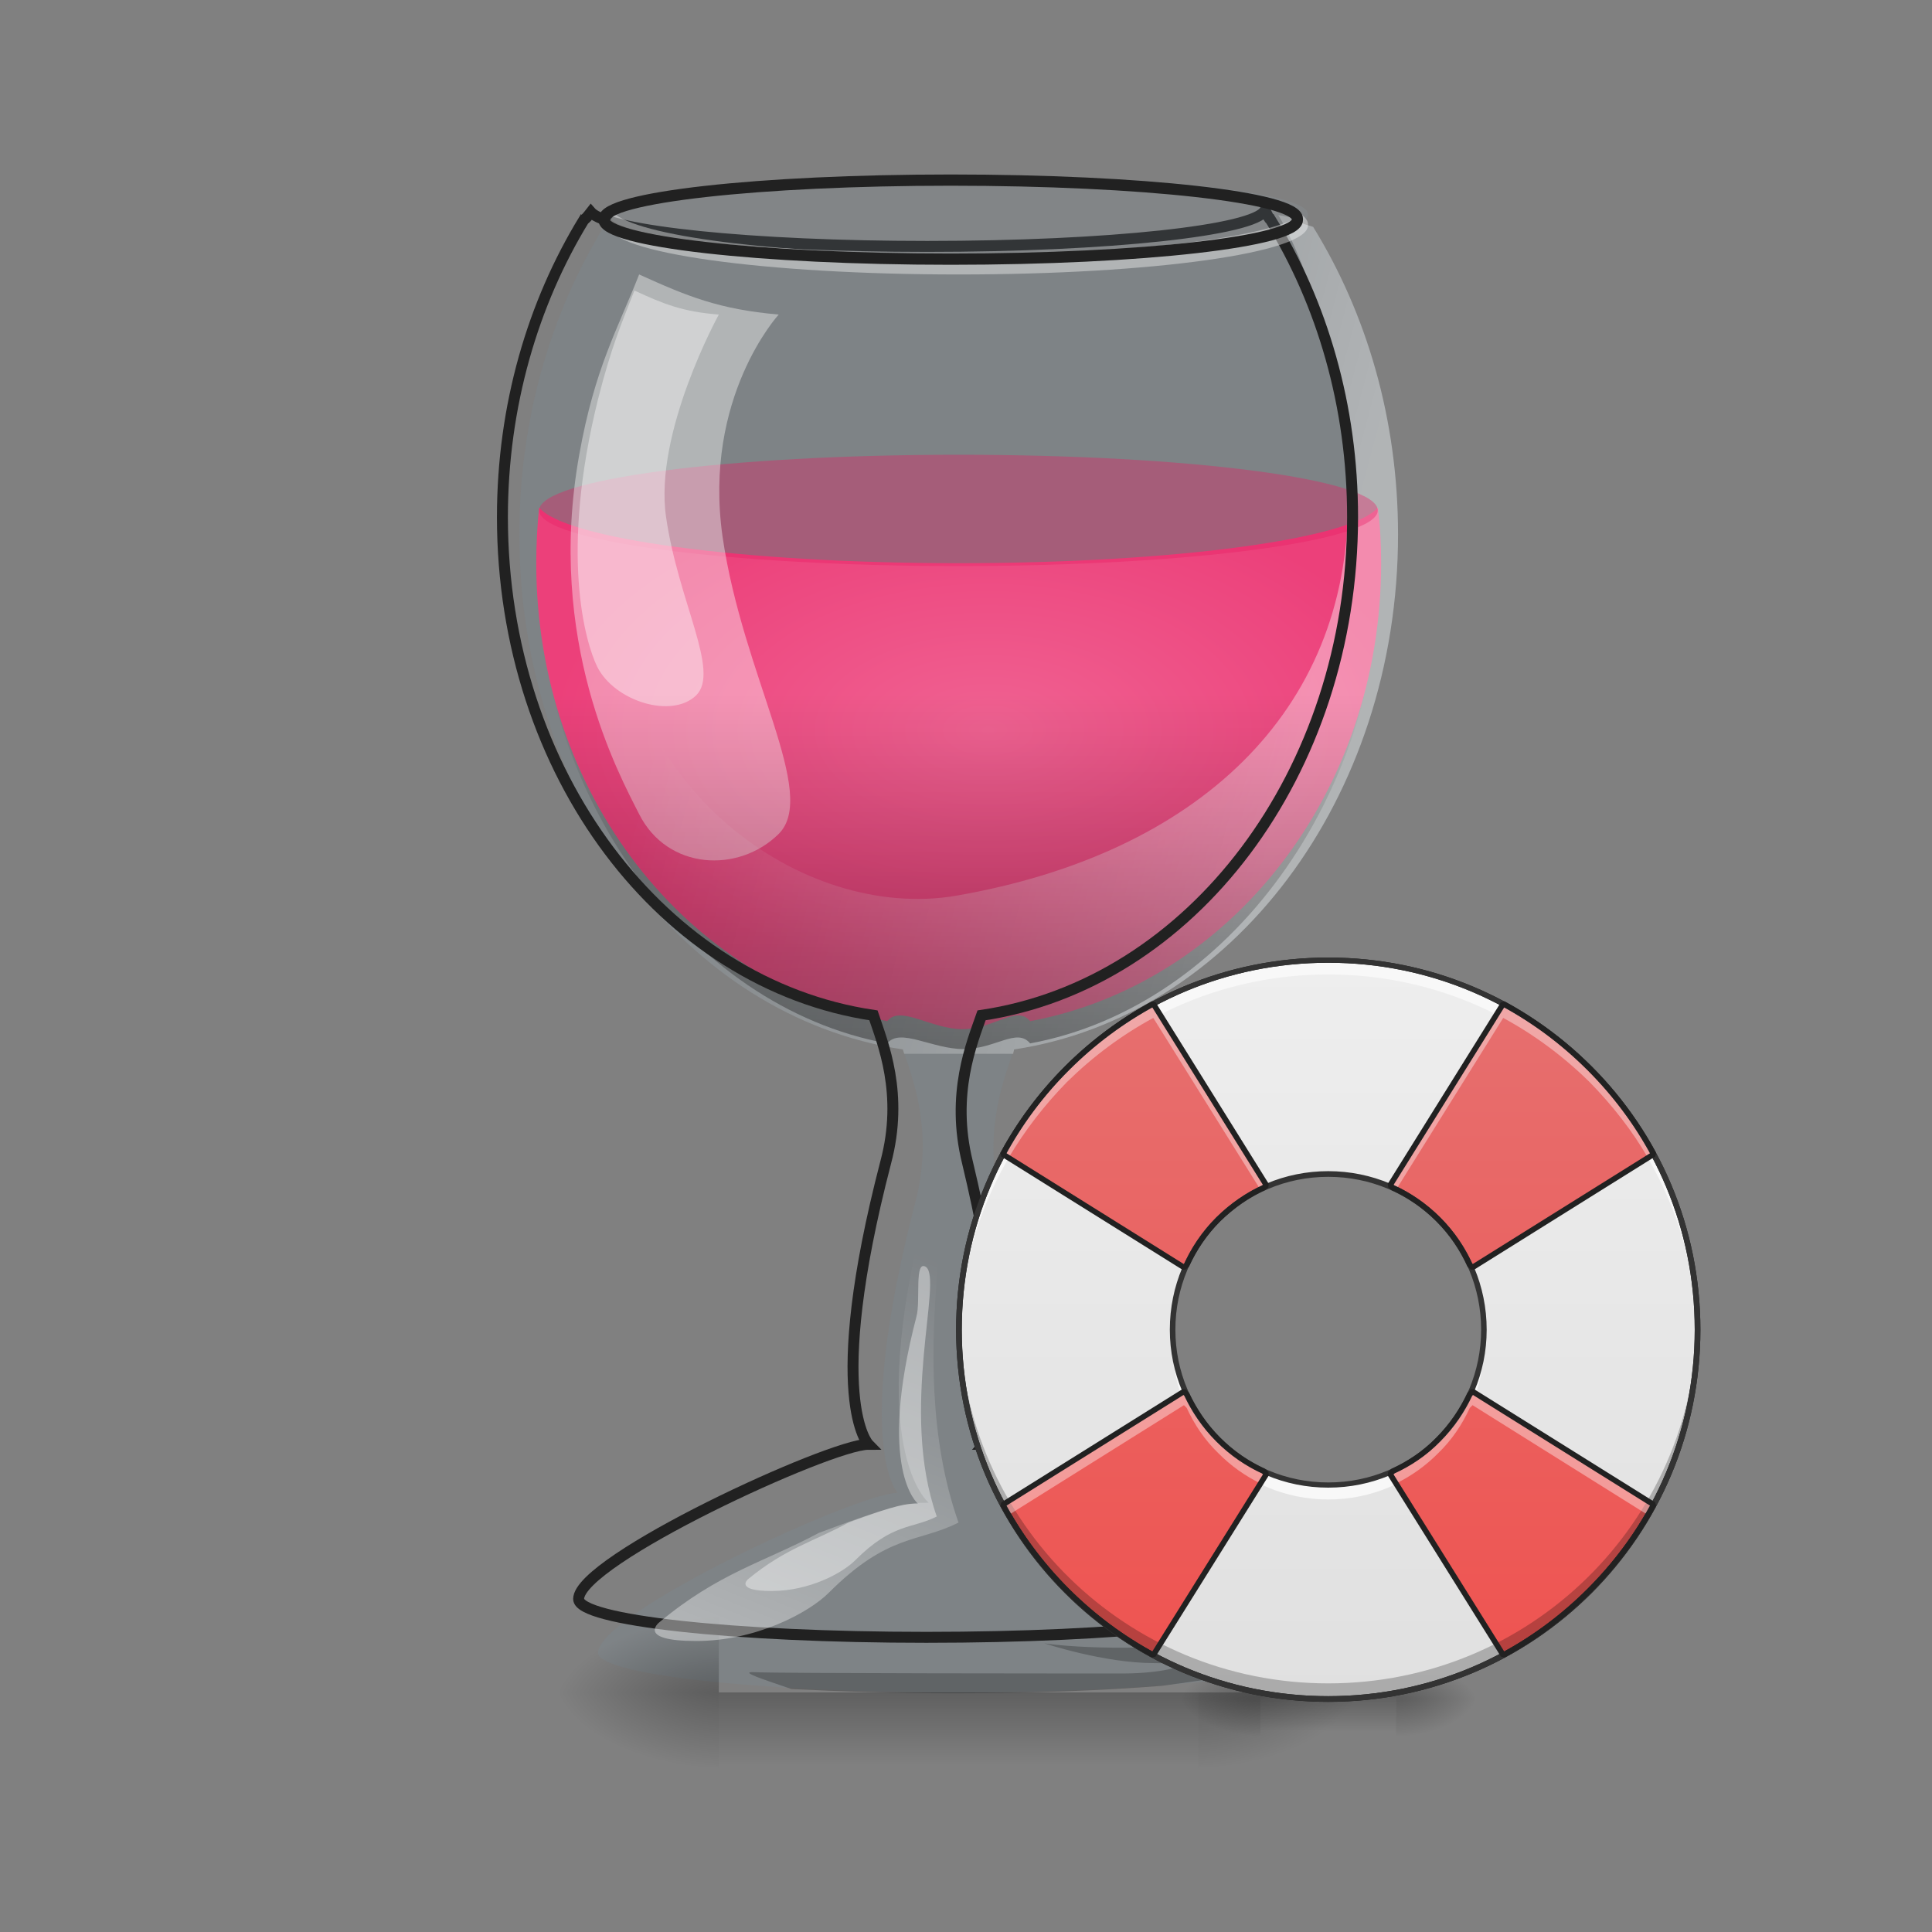 
<svg xmlns="http://www.w3.org/2000/svg" xmlns:xlink="http://www.w3.org/1999/xlink" width="16px" height="16px" viewBox="0 0 16 16" version="1.1">
<rect x="0" y="0" width="16" height="16" fill="#808080" stroke="none"/>
<defs>
<radialGradient id="radial0" gradientUnits="userSpaceOnUse" cx="960" cy="768.719" fx="960" fy="768.719" r="401.89" gradientTransform="matrix(0.009,0,0,0.005,-0.457,2.204)">
<stop offset="0" style="stop-color:rgb(94.118%,38.431%,57.255%);stop-opacity:1;"/>
<stop offset="1" style="stop-color:rgb(92.549%,25.098%,47.843%);stop-opacity:1;"/>
</radialGradient>
<linearGradient id="linear0" gradientUnits="userSpaceOnUse" x1="254" y1="233.5" x2="254" y2="254.667" gradientTransform="matrix(0.011,0,0,0.031,5.137,6.719)">
<stop offset="0" style="stop-color:rgb(0%,0%,0%);stop-opacity:0.275;"/>
<stop offset="1" style="stop-color:rgb(0%,0%,0%);stop-opacity:0;"/>
</linearGradient>
<radialGradient id="radial1" gradientUnits="userSpaceOnUse" cx="450.909" cy="189.579" fx="450.909" fy="189.579" r="21.167" gradientTransform="matrix(-0,0.039,0.07,0,-7.212,-3.764)">
<stop offset="0" style="stop-color:rgb(0%,0%,0%);stop-opacity:0.314;"/>
<stop offset="0.222" style="stop-color:rgb(0%,0%,0%);stop-opacity:0.275;"/>
<stop offset="1" style="stop-color:rgb(0%,0%,0%);stop-opacity:0;"/>
</radialGradient>
<radialGradient id="radial2" gradientUnits="userSpaceOnUse" cx="450.909" cy="189.579" fx="450.909" fy="189.579" r="21.167" gradientTransform="matrix(-0,-0.039,0.07,-0,-7.212,31.798)">
<stop offset="0" style="stop-color:rgb(0%,0%,0%);stop-opacity:0.314;"/>
<stop offset="0.222" style="stop-color:rgb(0%,0%,0%);stop-opacity:0.275;"/>
<stop offset="1" style="stop-color:rgb(0%,0%,0%);stop-opacity:0;"/>
</radialGradient>
<radialGradient id="radial3" gradientUnits="userSpaceOnUse" cx="450.909" cy="189.579" fx="450.909" fy="189.579" r="21.167" gradientTransform="matrix(0,0.039,-0.07,0,23.088,-3.764)">
<stop offset="0" style="stop-color:rgb(0%,0%,0%);stop-opacity:0.314;"/>
<stop offset="0.222" style="stop-color:rgb(0%,0%,0%);stop-opacity:0.275;"/>
<stop offset="1" style="stop-color:rgb(0%,0%,0%);stop-opacity:0;"/>
</radialGradient>
<linearGradient id="linear1" gradientUnits="userSpaceOnUse" x1="42.337" y1="26.961" x2="22.492" y2="21.669" gradientTransform="matrix(0.25,0,0,0.25,0,0)">
<stop offset="0" style="stop-color:rgb(100%,100%,100%);stop-opacity:0.392;"/>
<stop offset="1" style="stop-color:rgb(100%,100%,100%);stop-opacity:0;"/>
</linearGradient>
<linearGradient id="linear2" gradientUnits="userSpaceOnUse" x1="31.753" y1="36.222" x2="31.753" y2="22.992" gradientTransform="matrix(0.25,0,0,0.25,0,0)">
<stop offset="0" style="stop-color:rgb(0%,0%,0%);stop-opacity:0.392;"/>
<stop offset="1" style="stop-color:rgb(0%,0%,0%);stop-opacity:0;"/>
</linearGradient>
<linearGradient id="linear3" gradientUnits="userSpaceOnUse" x1="25.138" y1="54.745" x2="30.43" y2="41.514" gradientTransform="matrix(0.25,0,0,0.25,0,0)">
<stop offset="0" style="stop-color:rgb(100%,100%,100%);stop-opacity:0.392;"/>
<stop offset="1" style="stop-color:rgb(100%,100%,100%);stop-opacity:0;"/>
</linearGradient>
<radialGradient id="radial4" gradientUnits="userSpaceOnUse" cx="450.909" cy="189.579" fx="450.909" fy="189.579" r="21.167" gradientTransform="matrix(0,-0.019,-0.034,-0,17.973,22.726)">
<stop offset="0" style="stop-color:rgb(0%,0%,0%);stop-opacity:0.314;"/>
<stop offset="0.222" style="stop-color:rgb(0%,0%,0%);stop-opacity:0.275;"/>
<stop offset="1" style="stop-color:rgb(0%,0%,0%);stop-opacity:0;"/>
</radialGradient>
<radialGradient id="radial5" gradientUnits="userSpaceOnUse" cx="450.909" cy="189.579" fx="450.909" fy="189.579" r="21.167" gradientTransform="matrix(-0,0.019,0.034,0,4.027,5.413)">
<stop offset="0" style="stop-color:rgb(0%,0%,0%);stop-opacity:0.314;"/>
<stop offset="0.222" style="stop-color:rgb(0%,0%,0%);stop-opacity:0.275;"/>
<stop offset="1" style="stop-color:rgb(0%,0%,0%);stop-opacity:0;"/>
</radialGradient>
<radialGradient id="radial6" gradientUnits="userSpaceOnUse" cx="450.909" cy="189.579" fx="450.909" fy="189.579" r="21.167" gradientTransform="matrix(-0,-0.019,0.034,-0,4.027,22.726)">
<stop offset="0" style="stop-color:rgb(0%,0%,0%);stop-opacity:0.314;"/>
<stop offset="0.222" style="stop-color:rgb(0%,0%,0%);stop-opacity:0.275;"/>
<stop offset="1" style="stop-color:rgb(0%,0%,0%);stop-opacity:0;"/>
</radialGradient>
<radialGradient id="radial7" gradientUnits="userSpaceOnUse" cx="450.909" cy="189.579" fx="450.909" fy="189.579" r="21.167" gradientTransform="matrix(0,0.019,-0.034,0,17.973,5.413)">
<stop offset="0" style="stop-color:rgb(0%,0%,0%);stop-opacity:0.314;"/>
<stop offset="0.222" style="stop-color:rgb(0%,0%,0%);stop-opacity:0.275;"/>
<stop offset="1" style="stop-color:rgb(0%,0%,0%);stop-opacity:0;"/>
</radialGradient>
<linearGradient id="linear4" gradientUnits="userSpaceOnUse" x1="255.323" y1="233.5" x2="255.323" y2="254.667" gradientTransform="matrix(0.003,0,0,0.015,10.17,10.517)">
<stop offset="0" style="stop-color:rgb(0%,0%,0%);stop-opacity:0.275;"/>
<stop offset="1" style="stop-color:rgb(0%,0%,0%);stop-opacity:0;"/>
</linearGradient>
<linearGradient id="linear5" gradientUnits="userSpaceOnUse" x1="31.753" y1="56.068" x2="31.753" y2="5.792" gradientTransform="matrix(0.122,0,0,0.122,7.136,7.246)">
<stop offset="0" style="stop-color:rgb(87.843%,87.843%,87.843%);stop-opacity:1;"/>
<stop offset="1" style="stop-color:rgb(93.333%,93.333%,93.333%);stop-opacity:1;"/>
</linearGradient>
<linearGradient id="linear6" gradientUnits="userSpaceOnUse" x1="422.598" y1="397.716" x2="1497.401" y2="1472.519" gradientTransform="matrix(0.003,-0.003,-0.003,-0.003,10.929,16.405)">
<stop offset="0" style="stop-color:rgb(93.725%,32.549%,31.373%);stop-opacity:1;"/>
<stop offset="1" style="stop-color:rgb(89.804%,45.098%,45.098%);stop-opacity:1;"/>
</linearGradient>
</defs>
<g id="surface1">
<path style=" stroke:none;fill-rule:nonzero;fill:rgb(47.059%,56.471%,61.176%);fill-opacity:0.235;" d="M 5.105 1.852 C 5.07 1.859 5.035 1.871 5 1.879 C 4.562 2.594 4.301 3.469 4.301 4.426 C 4.301 6.621 5.68 8.422 7.477 8.691 C 7.555 8.922 7.734 9.363 7.582 9.949 C 7.055 11.977 7.434 12.363 7.434 12.363 C 7.105 12.363 4.953 13.355 4.953 13.688 C 4.953 13.867 6.281 14.016 7.93 14.016 C 9.578 14.016 10.906 13.867 10.906 13.688 C 10.906 13.355 8.758 12.363 8.426 12.363 C 8.426 12.363 8.77 11.984 8.281 9.949 C 8.137 9.363 8.32 8.922 8.398 8.691 C 10.195 8.422 11.578 6.621 11.578 4.426 C 11.578 3.469 11.316 2.594 10.875 1.879 C 10.84 1.871 10.805 1.859 10.773 1.852 C 10.773 1.852 10.77 1.852 10.77 1.852 C 10.762 1.855 10.758 1.859 10.75 1.859 C 10.746 1.863 10.746 1.863 10.742 1.863 C 10.742 1.867 10.738 1.867 10.734 1.867 C 10.73 1.867 10.727 1.871 10.727 1.871 C 10.723 1.871 10.719 1.875 10.715 1.875 C 10.711 1.875 10.711 1.875 10.707 1.879 C 10.703 1.879 10.699 1.883 10.695 1.883 C 10.695 1.883 10.691 1.883 10.688 1.887 C 10.684 1.887 10.68 1.887 10.676 1.891 C 10.672 1.891 10.672 1.891 10.668 1.891 C 10.664 1.895 10.656 1.895 10.652 1.898 C 10.648 1.898 10.648 1.898 10.645 1.898 C 10.641 1.898 10.633 1.902 10.629 1.902 C 10.613 1.906 10.602 1.914 10.582 1.914 C 10.566 1.922 10.551 1.922 10.531 1.93 C 10.531 1.93 10.527 1.93 10.527 1.93 C 10.512 1.934 10.496 1.938 10.477 1.938 C 10.461 1.945 10.445 1.945 10.43 1.949 C 10.422 1.949 10.418 1.953 10.414 1.953 C 10.391 1.957 10.367 1.961 10.344 1.965 C 10.336 1.965 10.328 1.969 10.324 1.969 C 10.305 1.973 10.285 1.977 10.266 1.977 C 10.258 1.977 10.246 1.98 10.238 1.98 C 10.219 1.984 10.203 1.984 10.188 1.988 C 10.176 1.992 10.164 1.992 10.152 1.992 C 10.137 1.996 10.117 2 10.102 2 C 10.09 2 10.078 2.004 10.062 2.004 C 10.047 2.008 10.031 2.008 10.012 2.012 C 10 2.012 9.984 2.016 9.973 2.016 C 9.953 2.016 9.93 2.02 9.91 2.023 C 9.898 2.023 9.891 2.023 9.879 2.023 C 9.852 2.027 9.824 2.031 9.797 2.031 C 9.793 2.035 9.785 2.035 9.781 2.035 C 9.746 2.039 9.711 2.039 9.68 2.043 C 9.664 2.047 9.656 2.047 9.645 2.047 C 9.617 2.047 9.594 2.051 9.57 2.055 C 9.555 2.055 9.543 2.055 9.531 2.055 C 9.508 2.059 9.484 2.059 9.461 2.062 C 9.445 2.062 9.43 2.062 9.414 2.062 C 9.391 2.066 9.367 2.066 9.348 2.07 C 9.328 2.07 9.312 2.07 9.297 2.07 C 9.273 2.074 9.25 2.074 9.227 2.074 C 9.211 2.078 9.195 2.078 9.18 2.078 C 9.152 2.078 9.125 2.082 9.102 2.082 C 9.086 2.082 9.074 2.086 9.059 2.086 C 9.027 2.086 9 2.086 8.969 2.09 C 8.945 2.09 8.926 2.09 8.906 2.09 C 8.875 2.094 8.844 2.094 8.809 2.094 C 8.793 2.094 8.777 2.094 8.762 2.098 C 8.734 2.098 8.707 2.098 8.68 2.098 C 8.66 2.102 8.641 2.102 8.625 2.102 C 8.602 2.102 8.574 2.102 8.551 2.102 C 8.531 2.102 8.508 2.102 8.484 2.102 C 8.461 2.105 8.438 2.105 8.414 2.105 C 8.395 2.105 8.375 2.105 8.352 2.105 C 8.328 2.105 8.301 2.109 8.277 2.109 C 8.258 2.109 8.234 2.109 8.215 2.109 C 8.188 2.109 8.16 2.109 8.133 2.109 C 8.113 2.109 8.094 2.109 8.078 2.109 C 8.031 2.109 7.984 2.109 7.938 2.109 C 7.891 2.109 7.844 2.109 7.797 2.109 C 7.781 2.109 7.766 2.109 7.746 2.109 C 7.719 2.109 7.688 2.109 7.66 2.109 C 7.641 2.109 7.621 2.109 7.602 2.109 C 7.574 2.109 7.547 2.105 7.523 2.105 C 7.504 2.105 7.484 2.105 7.461 2.105 C 7.438 2.105 7.414 2.105 7.391 2.102 C 7.367 2.102 7.348 2.102 7.328 2.102 C 7.301 2.102 7.277 2.102 7.254 2.102 C 7.234 2.102 7.215 2.102 7.195 2.098 C 7.172 2.098 7.141 2.098 7.117 2.098 C 7.102 2.094 7.082 2.094 7.066 2.094 C 7.035 2.094 7.004 2.094 6.973 2.09 C 6.949 2.09 6.93 2.09 6.91 2.09 C 6.879 2.086 6.848 2.086 6.816 2.086 C 6.805 2.086 6.789 2.082 6.777 2.082 C 6.75 2.082 6.727 2.078 6.699 2.078 C 6.68 2.078 6.664 2.078 6.648 2.074 C 6.625 2.074 6.602 2.074 6.578 2.07 C 6.562 2.07 6.547 2.07 6.531 2.07 C 6.508 2.066 6.484 2.066 6.461 2.062 C 6.445 2.062 6.434 2.062 6.418 2.062 C 6.395 2.059 6.371 2.059 6.348 2.055 C 6.332 2.055 6.32 2.055 6.305 2.055 C 6.281 2.051 6.258 2.047 6.234 2.047 C 6.223 2.047 6.211 2.047 6.199 2.043 C 6.164 2.039 6.133 2.039 6.098 2.035 C 6.09 2.035 6.086 2.035 6.078 2.031 C 6.051 2.031 6.023 2.027 5.996 2.023 C 5.988 2.023 5.977 2.023 5.969 2.023 C 5.945 2.02 5.922 2.016 5.902 2.016 C 5.891 2.016 5.879 2.012 5.867 2.012 C 5.848 2.008 5.828 2.008 5.812 2.004 C 5.801 2.004 5.789 2 5.773 2 C 5.758 2 5.742 1.996 5.723 1.992 C 5.711 1.992 5.703 1.992 5.691 1.988 C 5.672 1.984 5.656 1.984 5.641 1.98 C 5.629 1.98 5.617 1.977 5.609 1.977 C 5.59 1.977 5.57 1.973 5.555 1.969 C 5.547 1.969 5.539 1.965 5.535 1.965 C 5.512 1.961 5.484 1.957 5.465 1.953 C 5.457 1.953 5.453 1.949 5.449 1.949 C 5.43 1.945 5.414 1.945 5.398 1.938 C 5.383 1.938 5.367 1.934 5.352 1.93 C 5.348 1.93 5.344 1.93 5.344 1.93 C 5.328 1.922 5.312 1.922 5.297 1.914 C 5.297 1.914 5.293 1.914 5.293 1.914 C 5.277 1.914 5.262 1.906 5.246 1.902 C 5.242 1.902 5.238 1.898 5.234 1.898 C 5.23 1.898 5.227 1.898 5.223 1.898 C 5.219 1.895 5.215 1.895 5.211 1.891 C 5.207 1.891 5.203 1.891 5.203 1.891 C 5.195 1.887 5.195 1.887 5.188 1.887 C 5.188 1.883 5.184 1.883 5.18 1.883 C 5.176 1.883 5.172 1.879 5.168 1.879 C 5.164 1.875 5.164 1.875 5.16 1.875 C 5.156 1.875 5.156 1.871 5.148 1.871 C 5.148 1.871 5.145 1.867 5.141 1.867 C 5.141 1.867 5.137 1.867 5.133 1.863 C 5.133 1.863 5.129 1.863 5.129 1.859 C 5.121 1.859 5.113 1.855 5.109 1.852 C 5.105 1.852 5.105 1.852 5.105 1.852 Z M 5.105 1.852 "/>
<path style=" stroke:none;fill-rule:nonzero;fill:url(#radial0);" d="M 11.41 4.203 C 11.203 4.461 9.734 4.664 7.938 4.664 C 6.141 4.664 4.672 4.461 4.465 4.203 C 4.449 4.352 4.441 4.508 4.441 4.664 C 4.441 6.574 5.691 8.148 7.348 8.457 C 7.453 8.32 7.711 8.523 7.969 8.523 C 8.23 8.523 8.422 8.32 8.531 8.457 C 10.184 8.148 11.438 6.574 11.438 4.664 C 11.438 4.508 11.43 4.352 11.41 4.203 Z M 11.41 4.203 "/>
<path style=" stroke:none;fill-rule:nonzero;fill:url(#linear0);" d="M 5.953 14.016 L 9.922 14.016 L 9.922 14.66 L 5.953 14.66 Z M 5.953 14.016 "/>
<path style=" stroke:none;fill-rule:nonzero;fill:url(#radial1);" d="M 5.953 14.016 L 4.633 14.016 L 4.633 14.68 L 5.953 14.68 Z M 5.953 14.016 "/>
<path style=" stroke:none;fill-rule:nonzero;fill:url(#radial2);" d="M 5.953 14.016 L 4.633 14.016 L 4.633 13.355 L 5.953 13.355 Z M 5.953 14.016 "/>
<path style=" stroke:none;fill-rule:nonzero;fill:url(#radial3);" d="M 9.922 14.016 L 11.246 14.016 L 11.246 14.68 L 9.922 14.68 Z M 9.922 14.016 "/>
<path style=" stroke:none;fill-rule:nonzero;fill:url(#linear1);" d="M 6.145 1.605 C 5.754 1.676 5.371 1.766 5 1.879 C 4.562 2.594 4.301 3.469 4.301 4.426 C 4.301 6.621 5.68 8.422 7.477 8.691 C 7.48 8.703 7.484 8.715 7.488 8.727 L 8.391 8.727 C 8.391 8.715 8.398 8.703 8.398 8.691 C 10.195 8.422 11.578 6.621 11.578 4.426 C 11.578 3.469 11.316 2.594 10.875 1.879 C 10.504 1.766 10.977 1.848 10.586 1.781 C 10.91 2.32 11.164 3.395 11.164 4.152 C 11.164 5.891 9.922 7.07 7.918 7.418 C 6.652 7.633 5.094 6.523 5.094 4.781 C 5.094 4.023 4.633 3.434 6.145 1.605 Z M 6.145 1.605 "/>
<path style=" stroke:none;fill-rule:nonzero;fill:rgb(91.373%,11.765%,38.824%);fill-opacity:0.365;" d="M 7.938 3.766 C 9.855 3.766 11.41 3.969 11.41 4.227 C 11.41 4.48 9.855 4.688 7.938 4.688 C 6.02 4.688 4.465 4.48 4.465 4.227 C 4.465 3.969 6.02 3.766 7.938 3.766 Z M 7.938 3.766 "/>
<path style=" stroke:none;fill-rule:nonzero;fill:rgb(100%,100%,100%);fill-opacity:0.392;" d="M 5.293 2.273 C 5.691 2.453 5.953 2.562 6.449 2.605 C 6.449 2.605 5.82 3.289 5.984 4.445 C 6.152 5.602 6.781 6.574 6.449 6.906 C 6.117 7.234 5.527 7.207 5.293 6.742 C 5.125 6.41 4.52 5.309 4.797 3.766 C 4.926 3.043 5.117 2.723 5.293 2.273 Z M 5.293 2.273 "/>
<path style=" stroke:none;fill-rule:nonzero;fill:rgb(100%,100%,100%);fill-opacity:0.392;" d="M 5.254 2.406 C 5.492 2.516 5.652 2.582 5.953 2.605 C 5.953 2.605 5.414 3.582 5.516 4.281 C 5.617 4.984 5.965 5.559 5.766 5.758 C 5.562 5.957 5.086 5.805 4.945 5.52 C 4.848 5.32 4.633 4.59 4.953 3.305 C 5.062 2.875 5.148 2.676 5.254 2.406 Z M 5.254 2.406 "/>
<path style=" stroke:none;fill-rule:nonzero;fill:url(#linear2);" d="M 11.41 4.203 C 11.203 4.461 9.734 4.664 7.938 4.664 C 6.141 4.664 4.672 4.461 4.465 4.203 C 4.449 4.352 4.441 4.508 4.441 4.664 C 4.441 6.574 5.691 8.336 7.348 8.641 C 7.453 8.508 7.719 8.688 7.98 8.688 C 8.242 8.688 8.422 8.508 8.531 8.641 C 10.184 8.336 11.438 6.574 11.438 4.664 C 11.438 4.508 11.43 4.352 11.41 4.203 Z M 11.41 4.203 "/>
<path style=" stroke:none;fill-rule:nonzero;fill:rgb(0%,0%,0%);fill-opacity:0.235;" d="M 10.668 13.438 C 10.676 13.445 10.684 13.449 10.691 13.457 C 10.715 13.477 10.734 13.492 10.754 13.512 C 10.754 13.512 10.758 13.512 10.758 13.512 C 10.762 13.516 10.766 13.523 10.773 13.527 C 10.773 13.527 10.773 13.531 10.777 13.531 C 10.781 13.535 10.789 13.539 10.789 13.547 C 10.793 13.547 10.797 13.547 10.797 13.551 C 10.805 13.559 10.812 13.566 10.816 13.57 C 10.82 13.574 10.82 13.578 10.824 13.578 C 10.828 13.582 10.828 13.586 10.832 13.59 C 10.836 13.594 10.836 13.594 10.836 13.598 C 10.84 13.602 10.844 13.605 10.848 13.609 C 10.852 13.617 10.852 13.621 10.855 13.625 C 10.855 13.625 10.855 13.625 10.859 13.625 C 10.859 13.629 10.863 13.633 10.863 13.641 C 10.863 13.641 10.867 13.641 10.867 13.641 C 10.867 13.645 10.867 13.648 10.871 13.652 C 10.871 13.652 10.871 13.656 10.871 13.656 C 10.875 13.66 10.875 13.664 10.875 13.664 L 10.875 13.668 C 10.875 13.672 10.875 13.672 10.879 13.676 L 10.879 13.68 C 10.879 13.68 10.879 13.68 10.879 13.684 L 10.879 13.688 C 10.879 13.688 10.879 13.688 10.879 13.691 C 10.879 13.766 10.336 13.867 9.625 13.961 C 9.141 14 8.547 14.023 7.902 14.023 C 7.418 14.023 6.961 14.008 6.555 13.988 C 6.316 13.906 6.121 13.844 6.242 13.848 C 6.414 13.859 8.977 13.859 9.309 13.859 C 9.641 13.859 9.969 13.773 9.555 13.773 C 9.141 13.773 8.648 13.609 8.648 13.609 C 8.648 13.609 9.141 13.691 10.055 13.609 C 10.398 13.578 10.578 13.508 10.668 13.438 Z M 10.668 13.438 "/>
<path style="fill:none;stroke-width:11.339;stroke-linecap:butt;stroke-linejoin:miter;stroke:rgb(12.941%,12.941%,12.941%);stroke-opacity:1;stroke-miterlimit:4;" d="M 1309.48 217.774 C 1299.56 238.56 1147.449 255.094 959.908 255.094 C 778.035 255.094 629.231 239.505 611.752 219.664 C 608.445 223.915 605.611 227.222 604.666 227.222 C 551.758 313.671 520.107 419.96 520.107 535.224 C 520.107 800.71 686.863 1018.957 904.165 1051.08 C 913.613 1079.424 935.815 1132.332 916.92 1203.191 C 853.146 1448.365 898.969 1495.132 898.969 1495.132 C 859.287 1495.132 598.997 1615.12 598.997 1655.274 C 598.997 1677.476 759.612 1694.955 958.963 1694.955 C 1158.786 1694.955 1319.401 1677.476 1319.401 1655.274 C 1319.401 1615.12 1059.111 1495.132 1018.957 1495.132 C 1018.957 1495.132 1060.528 1449.309 1001.478 1203.191 C 984 1132.332 1006.202 1079.424 1016.123 1051.08 C 1232.952 1018.957 1400.18 800.71 1400.18 535.224 C 1400.18 419.96 1368.53 313.671 1315.149 227.222 C 1314.204 227.222 1312.315 223.443 1309.48 217.774 Z M 1309.48 217.774 " transform="matrix(0.008,0,0,0.008,0,0)"/>
<path style=" stroke:none;fill-rule:nonzero;fill:url(#linear3);" d="M 7.672 9.98 C 7.145 12.004 7.691 12.445 7.691 12.445 C 7.543 12.445 7.441 12.445 6.781 12.695 C 6.328 12.938 5.953 13.023 5.457 13.438 C 5.457 13.438 5.27 13.59 5.766 13.59 C 6.262 13.59 6.699 13.355 6.863 13.191 C 7.359 12.695 7.609 12.777 7.938 12.609 C 7.441 11.203 8.023 9.492 7.797 9.328 C 7.641 9.23 7.723 9.777 7.672 9.98 Z M 7.672 9.98 "/>
<path style=" stroke:none;fill-rule:nonzero;fill:rgb(56.471%,64.314%,68.235%);fill-opacity:0.157;" d="M 7.938 1.449 C 9.539 1.449 10.832 1.594 10.832 1.773 L 10.832 1.781 C 10.832 1.961 9.539 2.109 7.938 2.109 C 6.34 2.109 5.043 1.961 5.043 1.781 L 5.043 1.773 C 5.043 1.594 6.34 1.449 7.938 1.449 Z M 7.938 1.449 "/>
<path style=" stroke:none;fill-rule:nonzero;fill:rgb(100%,100%,100%);fill-opacity:0.392;" d="M 5.098 1.777 C 5.062 1.805 5.043 1.828 5.043 1.855 L 5.043 1.867 C 5.043 2.094 6.336 2.273 7.938 2.273 C 9.543 2.273 10.832 2.094 10.832 1.867 L 10.832 1.855 C 10.832 1.828 10.812 1.805 10.781 1.777 C 10.523 1.969 9.352 2.109 7.938 2.109 C 6.523 2.109 5.352 1.969 5.098 1.777 Z M 5.098 1.777 "/>
<path style="fill:none;stroke-width:3;stroke-linecap:round;stroke-linejoin:round;stroke:rgb(12.941%,12.941%,12.941%);stroke-opacity:1;stroke-miterlimit:4;" d="M 253.976 -168.629 C 305.221 -168.629 346.592 -164.005 346.592 -158.255 L 346.592 -158.005 C 346.592 -152.256 305.221 -147.506 253.976 -147.506 C 202.856 -147.506 161.36 -152.256 161.36 -158.005 L 161.36 -158.255 C 161.36 -164.005 202.856 -168.629 253.976 -168.629 Z M 253.976 -168.629 " transform="matrix(0.031,0,0,0.031,0,6.719)"/>
<path style=" stroke:none;fill-rule:nonzero;fill:rgb(100%,100%,100%);fill-opacity:0.392;" d="M 7.59 10.902 C 7.258 12.176 7.602 12.453 7.602 12.453 C 7.508 12.453 7.445 12.453 7.027 12.609 C 6.742 12.766 6.508 12.82 6.195 13.078 C 6.195 13.078 6.078 13.176 6.391 13.176 C 6.703 13.176 6.977 13.027 7.082 12.922 C 7.395 12.609 7.551 12.664 7.758 12.559 C 7.445 11.672 7.812 10.594 7.668 10.492 C 7.57 10.43 7.625 10.773 7.59 10.902 Z M 7.59 10.902 "/>
<path style=" stroke:none;fill-rule:nonzero;fill:url(#radial4);" d="M 11.562 14.07 L 12.207 14.07 L 12.207 13.746 L 11.562 13.746 Z M 11.562 14.07 "/>
<path style=" stroke:none;fill-rule:nonzero;fill:url(#radial5);" d="M 10.438 14.07 L 9.793 14.07 L 9.793 14.391 L 10.438 14.391 Z M 10.438 14.07 "/>
<path style=" stroke:none;fill-rule:nonzero;fill:url(#radial6);" d="M 10.438 14.07 L 9.793 14.07 L 9.793 13.746 L 10.438 13.746 Z M 10.438 14.07 "/>
<path style=" stroke:none;fill-rule:nonzero;fill:url(#radial7);" d="M 11.562 14.07 L 12.207 14.07 L 12.207 14.391 L 11.562 14.391 Z M 11.562 14.07 "/>
<path style=" stroke:none;fill-rule:nonzero;fill:url(#linear4);" d="M 10.438 13.988 L 11.562 13.988 L 11.562 14.391 L 10.438 14.391 Z M 10.438 13.988 "/>
<path style=" stroke:none;fill-rule:nonzero;fill:url(#linear5);" d="M 11 7.949 C 9.305 7.949 7.941 9.316 7.941 11.012 C 7.941 12.703 9.305 14.07 11 14.07 C 12.695 14.07 14.059 12.703 14.059 11.012 C 14.059 9.316 12.695 7.949 11 7.949 Z M 11 9.723 C 11.715 9.723 12.289 10.297 12.289 11.012 C 12.289 11.723 11.715 12.297 11 12.297 C 10.285 12.297 9.711 11.723 9.711 11.012 C 9.711 10.297 10.285 9.723 11 9.723 Z M 11 9.723 "/>
<path style=" stroke:none;fill-rule:nonzero;fill:rgb(97.255%,97.255%,97.255%);fill-opacity:1;" d="M 11 7.949 C 9.305 7.949 7.941 9.316 7.941 11.012 C 7.941 11.031 7.941 11.051 7.941 11.07 C 7.973 9.402 9.324 8.07 11 8.07 C 12.676 8.07 14.027 9.402 14.059 11.07 C 14.059 11.051 14.059 11.031 14.059 11.012 C 14.059 9.316 12.695 7.949 11 7.949 Z M 9.715 11.07 C 9.711 11.09 9.711 11.109 9.711 11.133 C 9.711 11.844 10.285 12.418 11 12.418 C 11.715 12.418 12.289 11.844 12.289 11.133 C 12.289 11.109 12.289 11.09 12.285 11.07 C 12.254 11.758 11.695 12.297 11 12.297 C 10.305 12.297 9.746 11.758 9.715 11.07 Z M 9.715 11.07 "/>
<path style=" stroke:none;fill-rule:nonzero;fill:url(#linear6);" d="M 8.836 8.848 C 8.621 9.062 8.441 9.305 8.305 9.559 L 9.805 10.496 L 9.828 10.477 C 9.891 10.34 9.977 10.211 10.09 10.098 C 10.203 9.988 10.328 9.898 10.465 9.836 L 10.488 9.816 L 9.551 8.312 C 9.293 8.453 9.055 8.629 8.836 8.848 Z M 8.305 12.461 C 8.441 12.715 8.621 12.957 8.836 13.172 C 9.055 13.391 9.293 13.566 9.551 13.707 L 10.488 12.207 L 10.465 12.184 C 10.328 12.121 10.203 12.035 10.09 11.922 C 9.977 11.809 9.891 11.68 9.828 11.547 L 9.805 11.523 Z M 12.449 8.312 L 11.512 9.816 L 11.535 9.836 C 11.672 9.898 11.801 9.988 11.91 10.098 C 12.023 10.211 12.109 10.34 12.172 10.477 L 12.195 10.496 L 13.695 9.559 C 13.559 9.305 13.379 9.062 13.164 8.848 C 12.945 8.629 12.707 8.453 12.449 8.312 Z M 11.512 12.207 L 12.449 13.707 C 12.707 13.566 12.945 13.391 13.164 13.172 C 13.379 12.957 13.559 12.715 13.695 12.461 L 12.195 11.523 L 12.172 11.547 C 12.109 11.68 12.023 11.809 11.91 11.922 C 11.801 12.035 11.672 12.121 11.535 12.184 Z M 11.512 12.207 "/>
<path style=" stroke:none;fill-rule:nonzero;fill:rgb(12.941%,12.941%,12.941%);fill-opacity:1;" d="M 11 7.93 C 9.293 7.93 7.918 9.305 7.918 11.012 C 7.918 12.719 9.293 14.094 11 14.094 C 12.707 14.094 14.082 12.719 14.082 11.012 C 14.082 9.305 12.707 7.93 11 7.93 Z M 11 7.973 C 12.684 7.973 14.035 9.328 14.035 11.012 C 14.035 12.691 12.684 14.047 11 14.047 C 9.316 14.047 7.965 12.691 7.965 11.012 C 7.965 9.328 9.316 7.973 11 7.973 Z M 11 7.973 "/>
<path style=" stroke:none;fill-rule:nonzero;fill:rgb(0%,0%,0%);fill-opacity:0.235;" d="M 7.941 10.945 C 7.941 10.969 7.941 10.988 7.941 11.012 C 7.941 12.703 9.305 14.07 11 14.07 C 12.695 14.07 14.059 12.703 14.059 11.012 C 14.059 10.988 14.059 10.969 14.059 10.945 C 14.023 12.613 12.672 13.941 11 13.941 C 9.328 13.941 7.977 12.613 7.941 10.945 Z M 7.941 10.945 "/>
<path style=" stroke:none;fill-rule:nonzero;fill:rgb(20%,20%,20%);fill-opacity:1;" d="M 11 7.93 C 9.293 7.93 7.918 9.305 7.918 11.012 C 7.918 12.719 9.293 14.094 11 14.094 C 12.707 14.094 14.082 12.719 14.082 11.012 C 14.082 9.305 12.707 7.93 11 7.93 Z M 11 7.973 C 12.684 7.973 14.035 9.328 14.035 11.012 C 14.035 12.691 12.684 14.047 11 14.047 C 9.316 14.047 7.965 12.691 7.965 11.012 C 7.965 9.328 9.316 7.973 11 7.973 Z M 11 9.699 C 10.273 9.699 9.688 10.285 9.688 11.012 C 9.688 11.734 10.273 12.32 11 12.32 C 11.727 12.32 12.312 11.734 12.312 11.012 C 12.312 10.285 11.727 9.699 11 9.699 Z M 11 9.746 C 11.703 9.746 12.266 10.309 12.266 11.012 C 12.266 11.711 11.703 12.277 11 12.277 C 10.297 12.277 9.734 11.711 9.734 11.012 C 9.734 10.309 10.297 9.746 11 9.746 Z M 11 9.746 "/>
<path style=" stroke:none;fill-rule:nonzero;fill:rgb(100%,100%,100%);fill-opacity:0.392;" d="M 9.551 8.312 C 9.293 8.453 9.055 8.629 8.836 8.848 C 8.621 9.062 8.441 9.305 8.305 9.559 L 8.352 9.59 C 8.484 9.367 8.645 9.156 8.836 8.961 C 9.055 8.746 9.293 8.57 9.551 8.43 L 10.438 9.852 C 10.445 9.848 10.457 9.84 10.465 9.836 L 10.488 9.816 Z M 12.449 8.312 L 11.512 9.816 L 11.535 9.836 C 11.543 9.84 11.555 9.848 11.562 9.852 L 12.449 8.43 C 12.707 8.57 12.945 8.746 13.164 8.961 C 13.355 9.156 13.52 9.367 13.648 9.59 L 13.695 9.559 C 13.559 9.305 13.379 9.062 13.164 8.848 C 12.945 8.629 12.707 8.453 12.449 8.312 Z M 9.805 11.523 L 8.305 12.461 C 8.32 12.488 8.336 12.52 8.352 12.547 L 9.805 11.637 L 9.828 11.66 C 9.891 11.797 9.977 11.926 10.09 12.035 C 10.195 12.141 10.312 12.223 10.438 12.285 L 10.488 12.207 L 10.465 12.184 C 10.328 12.121 10.203 12.035 10.09 11.922 C 9.977 11.809 9.891 11.68 9.828 11.547 Z M 12.195 11.523 L 12.172 11.547 C 12.109 11.68 12.023 11.809 11.91 11.922 C 11.801 12.035 11.672 12.121 11.535 12.184 L 11.512 12.207 L 11.562 12.285 C 11.688 12.223 11.805 12.141 11.91 12.035 C 12.023 11.926 12.109 11.797 12.172 11.66 L 12.195 11.637 L 13.648 12.547 C 13.664 12.52 13.68 12.488 13.695 12.461 Z M 12.195 11.523 "/>
<path style="fill:none;stroke-width:0.183;stroke-linecap:square;stroke-linejoin:bevel;stroke:rgb(12.941%,12.941%,12.941%);stroke-opacity:1;stroke-miterlimit:4;" d="M 35.344 35.391 C 34.484 36.25 33.766 37.219 33.219 38.234 L 39.219 41.984 L 39.312 41.906 C 39.562 41.359 39.906 40.844 40.359 40.391 C 40.812 39.953 41.312 39.594 41.859 39.344 L 41.953 39.266 L 38.203 33.25 C 37.172 33.812 36.219 34.516 35.344 35.391 Z M 33.219 49.844 C 33.766 50.859 34.484 51.828 35.344 52.688 C 36.219 53.562 37.172 54.266 38.203 54.828 L 41.953 48.828 L 41.859 48.734 C 41.312 48.484 40.812 48.141 40.359 47.688 C 39.906 47.234 39.562 46.719 39.312 46.188 L 39.219 46.094 Z M 49.797 33.25 L 46.047 39.266 L 46.141 39.344 C 46.688 39.594 47.203 39.953 47.641 40.391 C 48.094 40.844 48.438 41.359 48.688 41.906 L 48.781 41.984 L 54.781 38.234 C 54.234 37.219 53.516 36.25 52.656 35.391 C 51.781 34.516 50.828 33.812 49.797 33.25 Z M 46.047 48.828 L 49.797 54.828 C 50.828 54.266 51.781 53.562 52.656 52.688 C 53.516 51.828 54.234 50.859 54.781 49.844 L 48.781 46.094 L 48.688 46.188 C 48.438 46.719 48.094 47.234 47.641 47.688 C 47.203 48.141 46.688 48.484 46.141 48.734 Z M 46.047 48.828 " transform="matrix(0.25,0,0,0.25,0,0)"/>
</g>
</svg>

